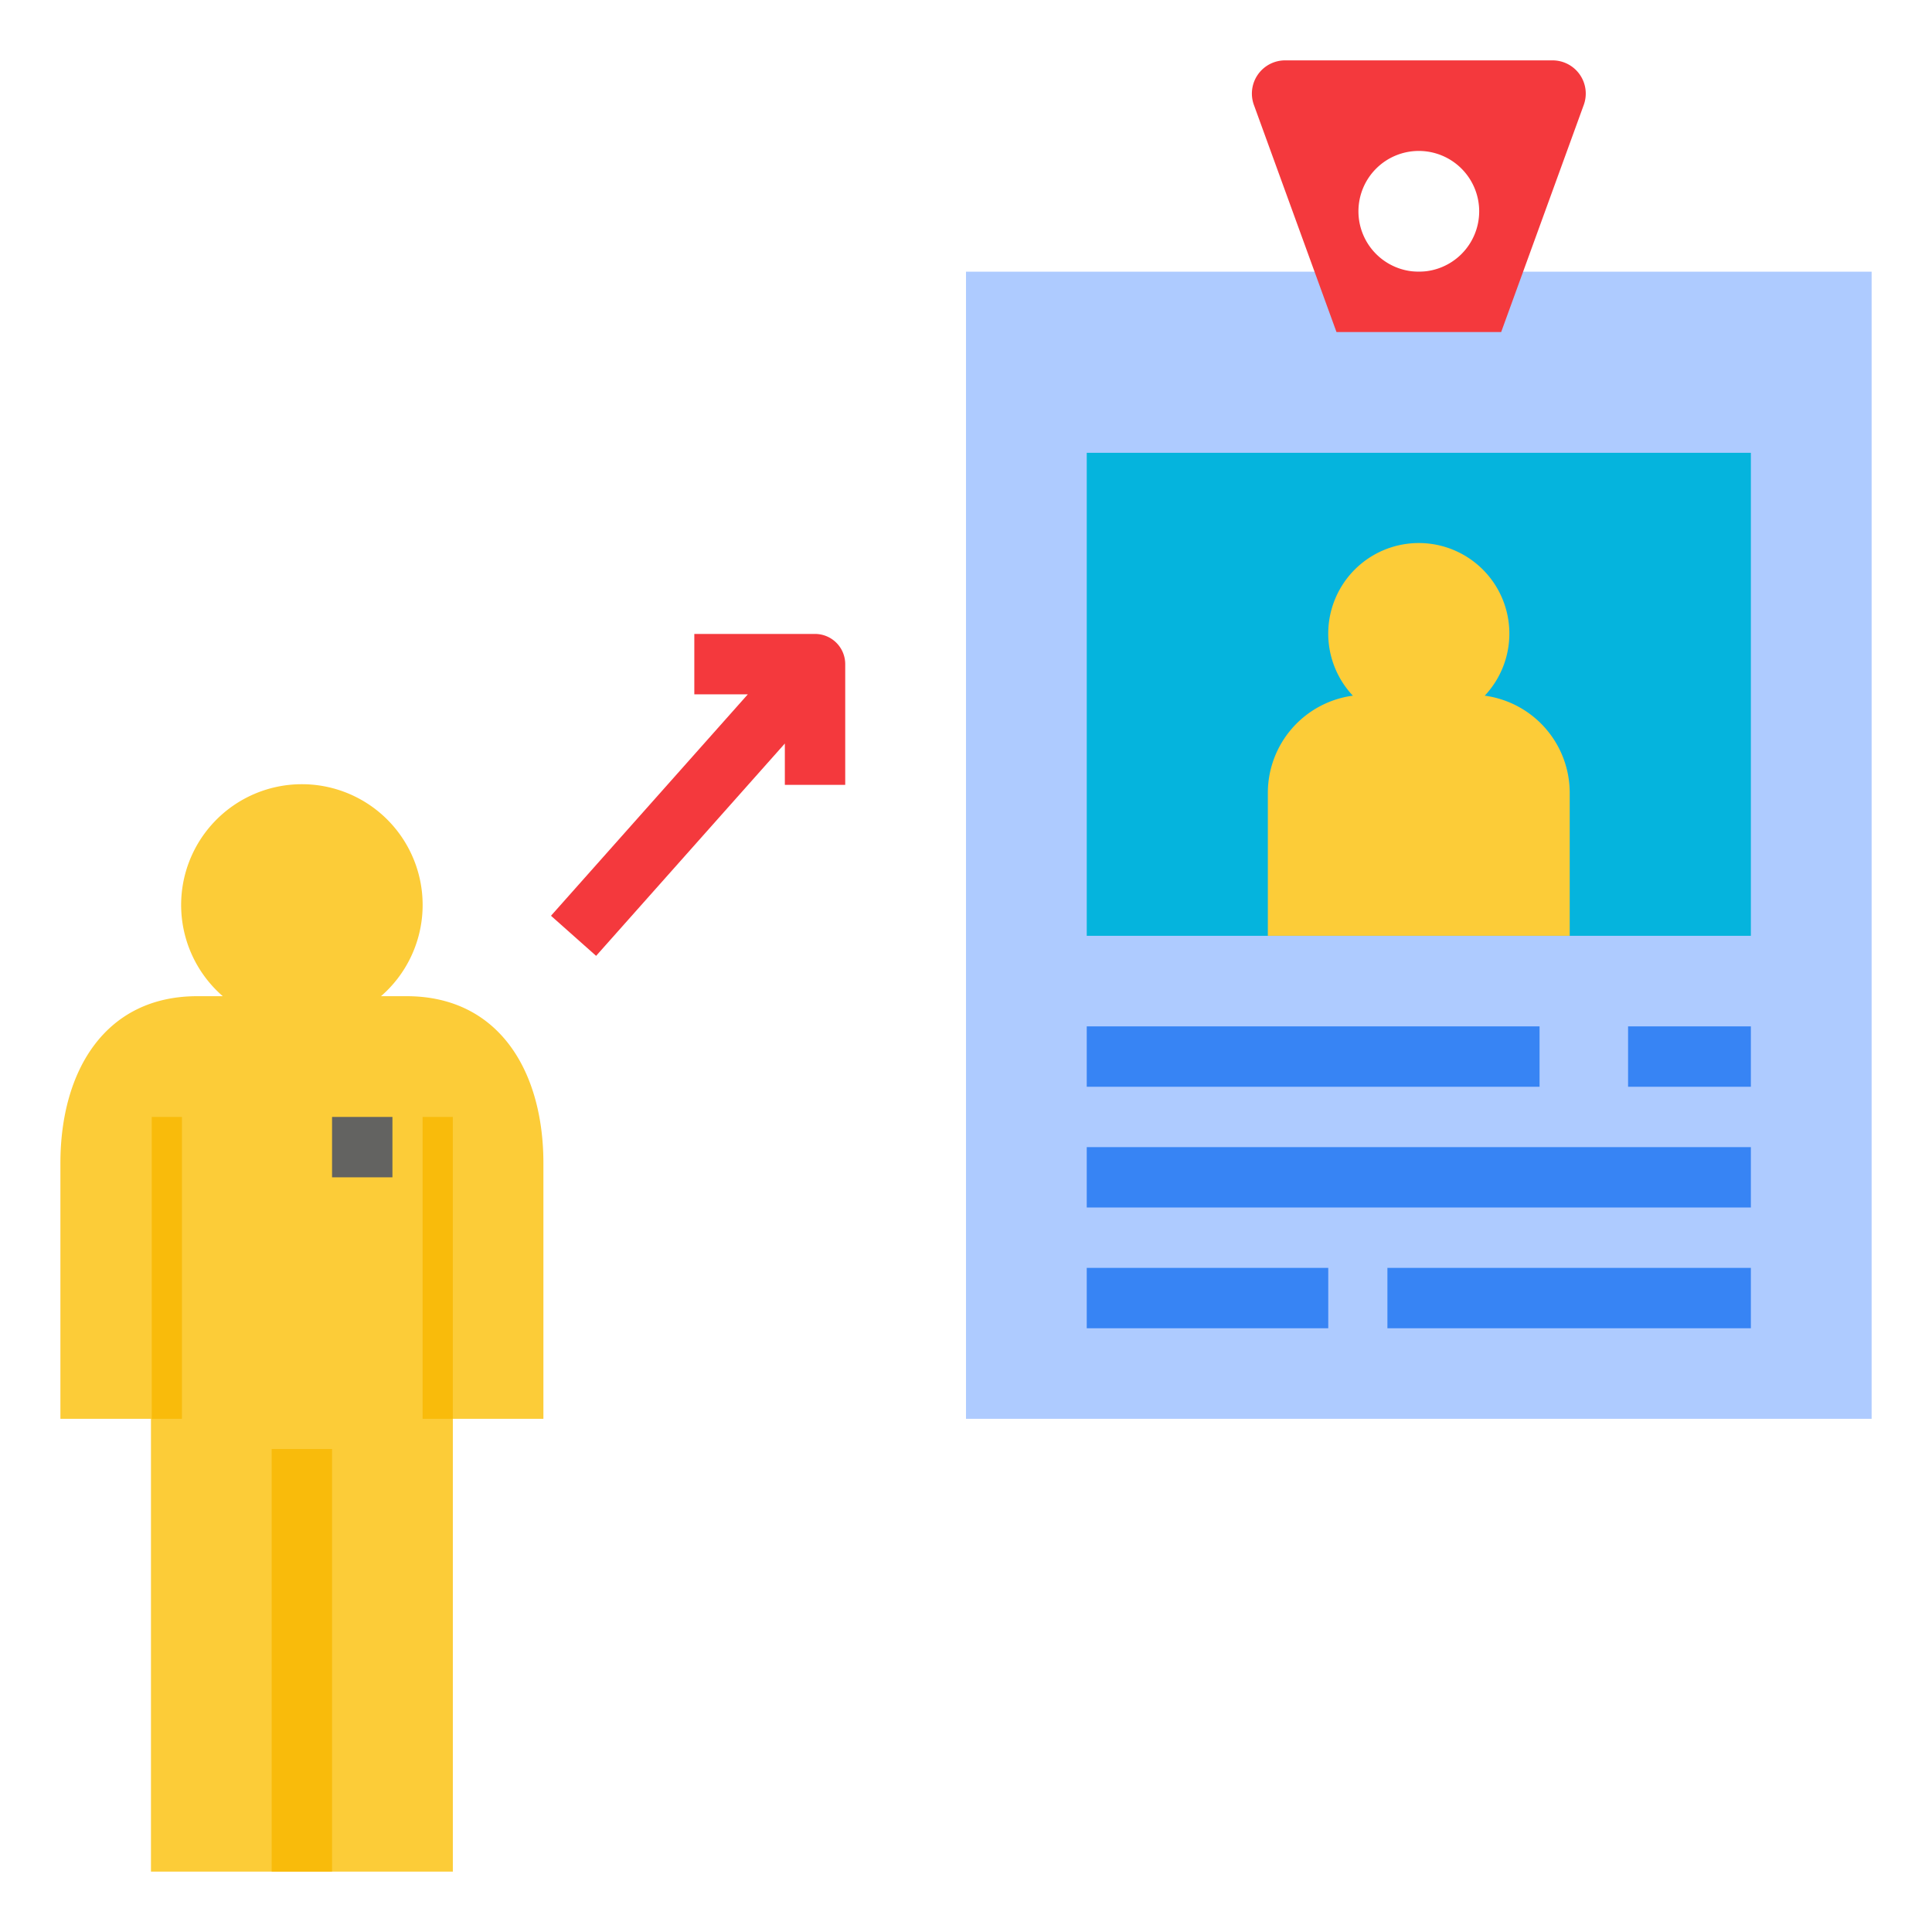 <?xml version="1.0"?>
<svg xmlns="http://www.w3.org/2000/svg" viewBox="0 0 64 64" width="512" height="512"><path d="m13.466 33h-.845a4 4 0 1 0 -5.241 0h-.845c-3.056 0-4.534 2.478-4.534 5.534v8.466h3v15h10v-15h3v-8.466c0-3.056-1.478-5.534-4.534-5.534z" fill="#fccc38"/><path d="m32 9h30v38h-30z" fill="#aecbff"/><path d="m36 15h22v16h-22z" fill="#05b4dd"/><path d="m49.184 23.045a3 3 0 1 0 -4.369 0 3.251 3.251 0 0 0 -2.816 3.216v4.739h10v-4.739a3.251 3.251 0 0 0 -2.816-3.216z" fill="#fccc38"/><path d="m36 34h15v2h-15z" fill="#3784f4"/><path d="m53.932 34h4.068v2h-4.068z" fill="#3784f4"/><path d="m11 37h2v2h-2z" fill="#636361"/><g fill="#3784f4"><path d="m36 38h22v2h-22z"/><path d="m36 42h8v2h-8z"/><path d="m45.96 42h12.04v2h-12.04z"/></g><path d="m27 21h-4v2h1.773l-6.521 7.336 1.495 1.328 6.252-7.034v1.37h2v-4a1.0 1 0 0 0 -1-1z" fill="#f4393d"/><path d="m9 48h2v14h-2z" fill="#f9bb0b"/><path d="m5.027 37h1v10h-1z" fill="#f9bb0b"/><path d="m14 37h1v10h-1z" fill="#f9bb0b"/><path d="m41.537 3.476 2.736 7.524h5.455l2.736-7.524a1.1 1.1 0 0 0 -1.034-1.476h-8.859a1.1 1.1 0 0 0 -1.034 1.476zm5.463 5.524a2 2 0 1 1 2-2 2 2 0 0 1 -2 2z" fill="#f4393d"/></svg>
